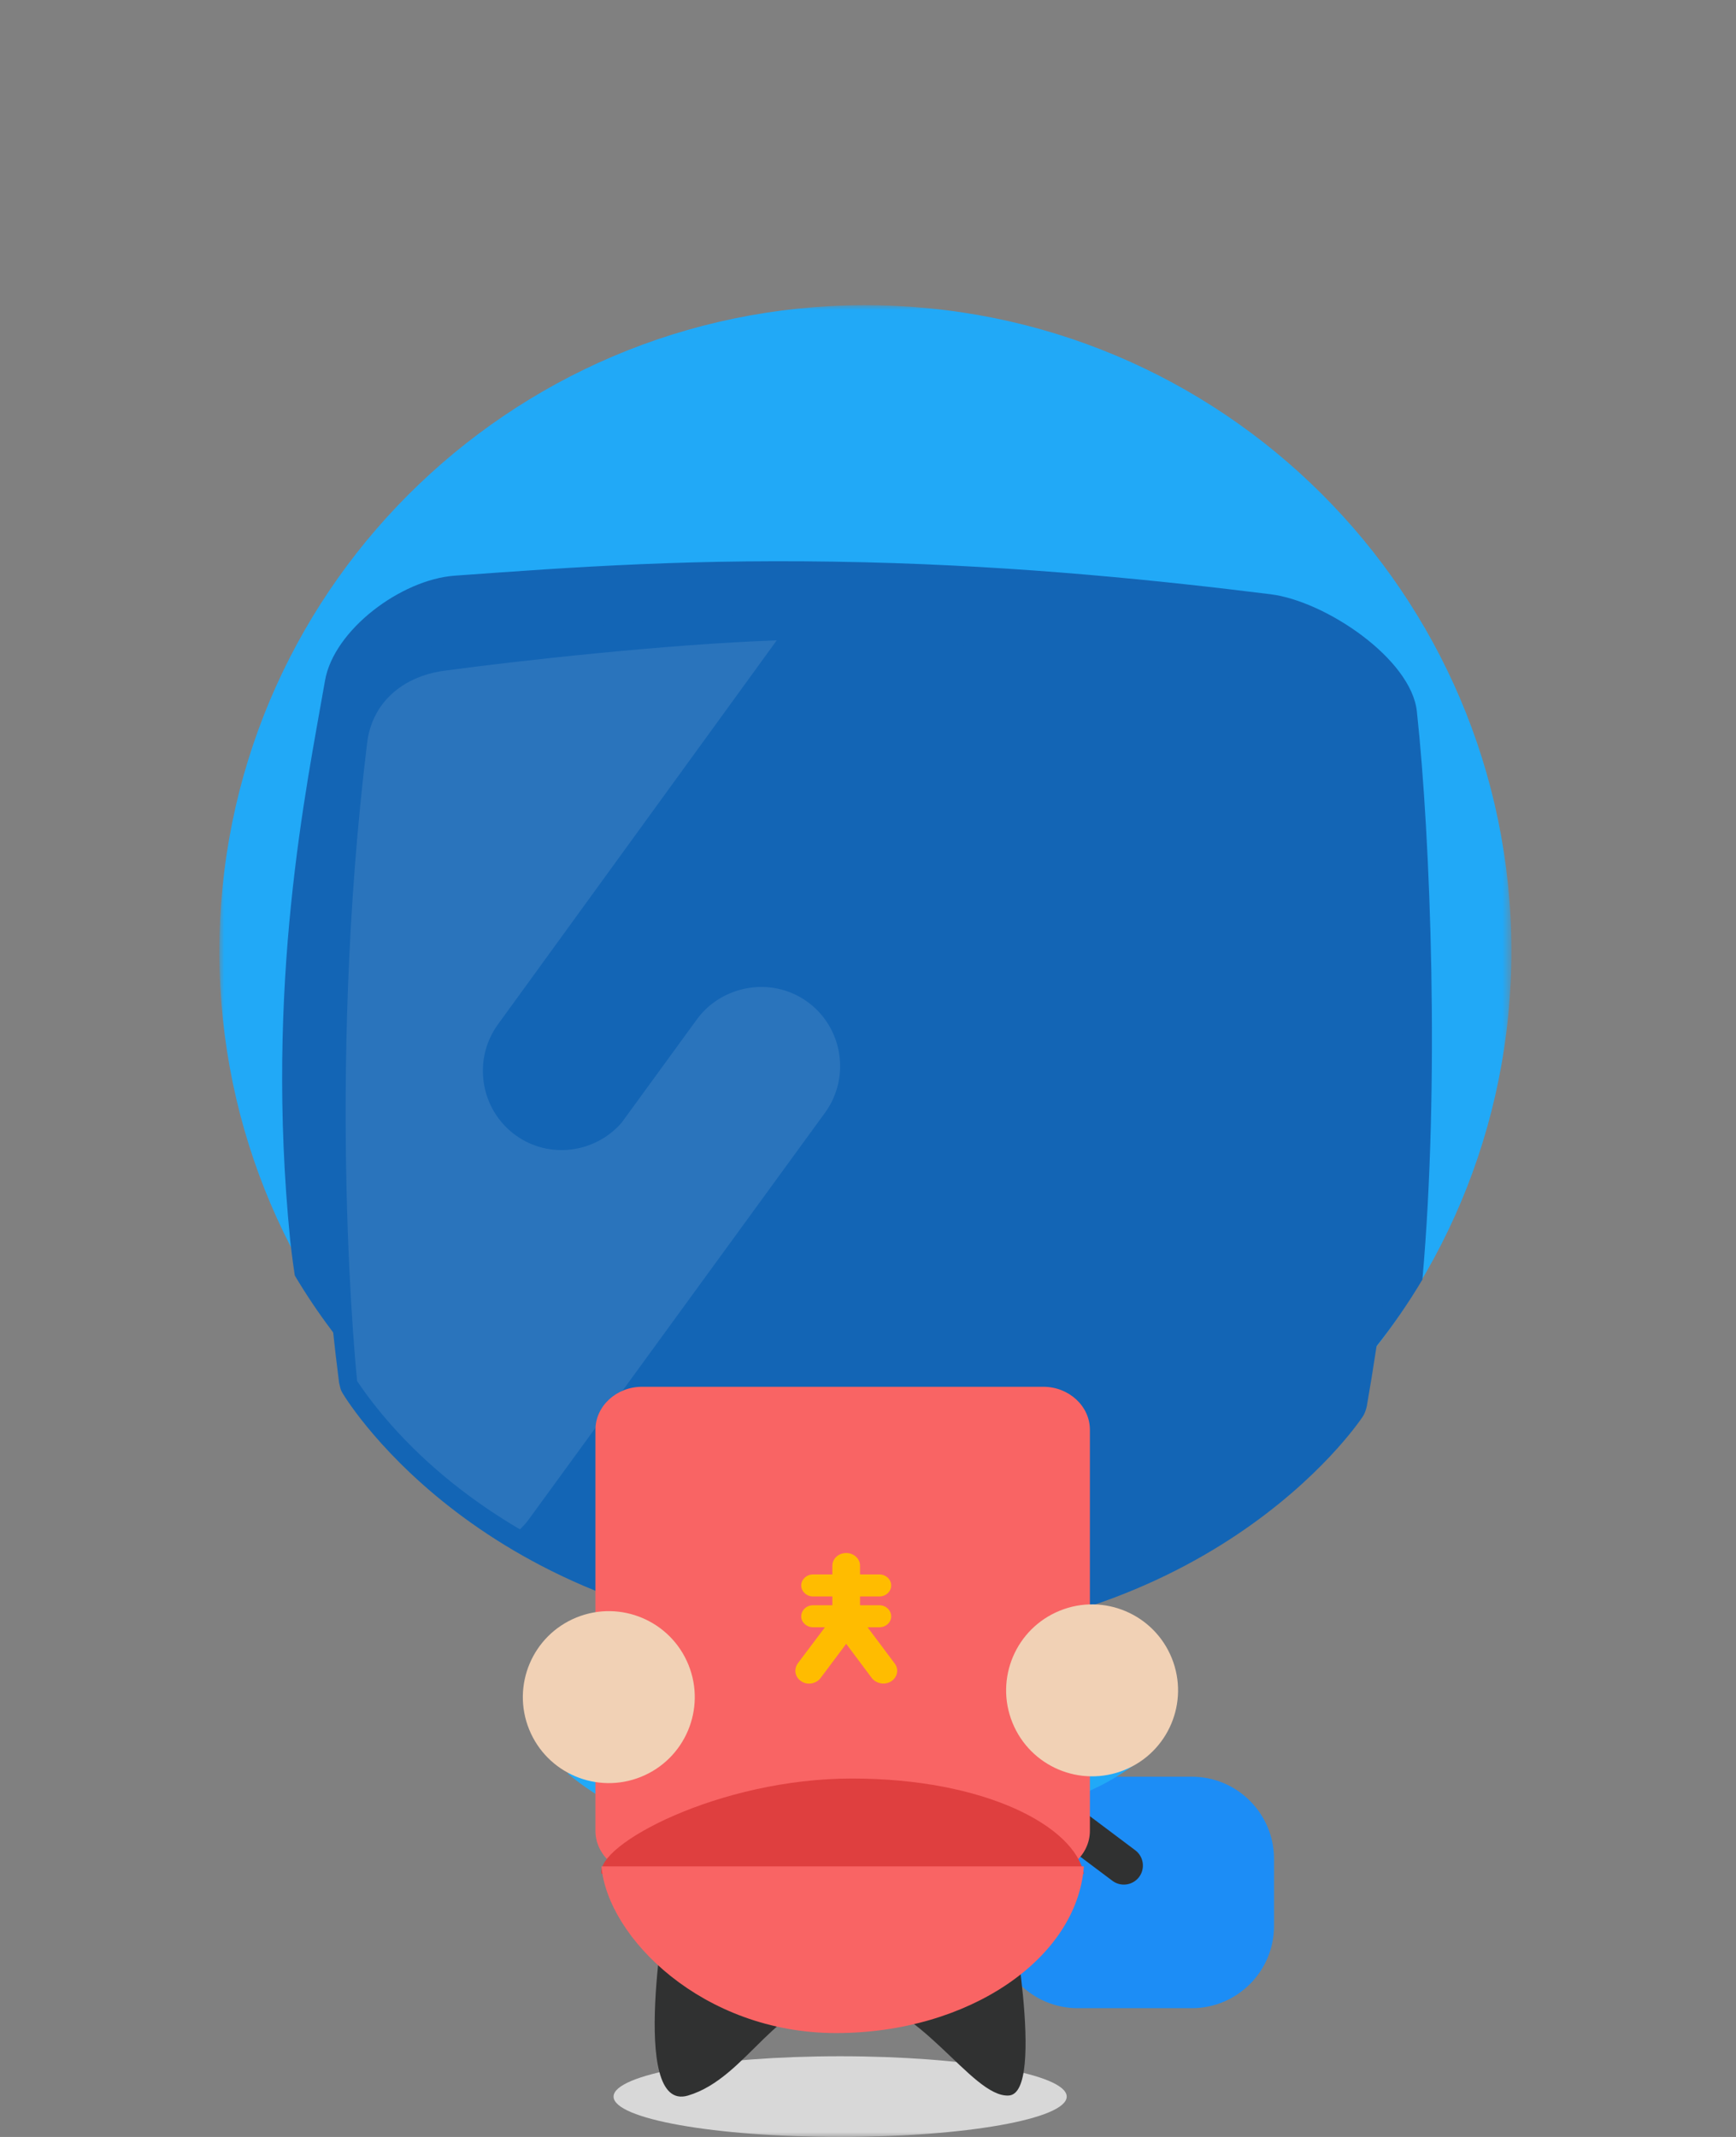 <?xml version="1.0" encoding="UTF-8" standalone="no"?>
<svg width="182px" height="224px" viewBox="0 0 182 224" version="1.1" xmlns="http://www.w3.org/2000/svg" xmlns:xlink="http://www.w3.org/1999/xlink">
    <rect x="0" y="0" width="182" height="224" fill="#808080" stroke="none"/>
    <!-- Generator: Sketch 3.7.1 (28215) - http://www.bohemiancoding.com/sketch -->
    <title>服务异常</title>
    <desc>Created with Sketch.</desc>
    <defs>
        <polyline id="path-1" points="0 0.991 135.454 0.991 135.454 193 0 193"></polyline>
        <polyline id="path-3" points="0 0.991 135.454 0.991 135.454 193 0 193"></polyline>
    </defs>
    <g id="切图" stroke="none" stroke-width="1" fill="none" fill-rule="evenodd">
        <g id="服务异常">
            <g id="Page-1" transform="translate(23, 31)">
                <path d="M101.971,179.501 L89.965,179.501 C85.239,179.501 81.372,175.634 81.372,170.907 L81.372,163.836 C81.372,159.109 85.239,155.242 89.965,155.242 L101.971,155.242 C106.698,155.242 110.565,159.109 110.565,163.836 L110.565,170.907 C110.565,175.634 106.698,179.501 101.971,179.501" id="Fill-1" fill="#1C8DF6"></path>
                <path d="M36.535,154.907 C36.535,154.907 43.622,161.264 50.587,160.005 C57.553,158.747 46.17,146.728 44.95,146.9 C43.731,147.071 36.535,154.907 36.535,154.907" id="Fill-3" fill="#21A9F7"></path>
                <path d="M97.352,152.859 C97.352,152.859 90.265,159.216 83.3,157.957 C76.334,156.699 87.717,144.68 88.937,144.852 C90.156,145.023 97.352,152.859 97.352,152.859" id="Fill-5" fill="#21A9F7"></path>
                <g id="Group-9">
                    <mask id="mask-2" fill="white">
                        <use xlink:href="#path-1"></use>
                    </mask>
                    <g id="Clip-8"></g>
                    <path d="M88.832,188.771 C88.832,191.107 78.198,193 65.079,193 C51.959,193 41.325,191.107 41.325,188.771 C41.325,186.435 51.959,184.542 65.079,184.542 C78.198,184.542 88.832,186.435 88.832,188.771" id="Fill-7" fill="#D8D8D8" mask="url(#mask-2)"></path>
                </g>
                <path d="M93.623,166.15 L59.819,140.77 C58.94,140.11 58.761,138.85 59.42,137.971 L59.42,137.971 C60.081,137.091 61.34,136.912 62.221,137.572 L96.023,162.952 C96.903,163.612 97.082,164.872 96.421,165.752 L96.421,165.752 C95.761,166.631 94.501,166.81 93.623,166.15" id="Fill-10" fill="#303131"></path>
                <path d="M46.988,167.812 L82.755,167.812 C82.755,167.812 86.725,188.425 82.755,188.658 C78.784,188.892 73.291,178.291 65.754,178.235 C58.417,178.181 55.43,186.797 49.125,188.662 C42.819,190.527 46.988,167.812 46.988,167.812" id="Fill-12" fill="#303131"></path>
                <g id="Group-16">
                    <mask id="mask-4" fill="white">
                        <use xlink:href="#path-3"></use>
                    </mask>
                    <g id="Clip-15"></g>
                    <path d="M135.436,70.261 C134.584,107.656 103.578,137.279 66.183,136.427 C28.789,135.574 -0.835,104.569 0.018,67.174 C0.87,29.779 31.876,0.156 69.27,1.008 C106.665,1.861 136.288,32.866 135.436,70.261" id="Fill-14" fill="#21A9F7" mask="url(#mask-4)"></path>
                </g>
                <path d="M125.542,43.57 C124.945,38.052 115.956,32.007 110.203,31.291 C98.987,29.895 84.309,28.342 67.707,27.94 C49.815,27.507 37.251,28.437 24.672,29.344 C19.046,29.75 11.994,35.03 11.073,40.349 C9.112,51.663 4.745,72.141 7.426,99.026 C7.489,99.655 7.664,101.085 7.905,102.703 C17.267,118.433 33.463,130.124 52.774,134.102 C56.707,134.479 60.921,134.569 65.442,134.282 C80.936,133.3 92.673,130.402 101.433,126.881 C111.725,121.184 120.273,112.981 126.122,103.129 C127.945,82.718 126.987,56.922 125.542,43.57" id="Fill-17" fill="#1365B5"></path>
                <path d="M17.692,111.251 C17.791,112.066 18.093,112.841 18.577,113.482 C20.121,115.526 23.407,119.388 28.688,123.272 C35.754,128.47 47.96,134.784 65.983,135.344 C83.971,135.605 96.452,129.854 103.747,124.983 C109.197,121.345 112.656,117.638 114.293,115.664 C114.806,115.045 115.144,114.285 115.28,113.476 C120.67,81.352 118.761,57.912 117.46,48.156 C117.203,46.235 115.811,44.719 114.006,44.382 C105.193,42.735 85.627,39.442 68.157,39.044 C50.296,38.637 30.879,41.024 22.106,42.274 C20.292,42.532 18.836,43.981 18.493,45.884 C16.749,55.562 13.769,78.898 17.692,111.251 M65.852,141.089 C28.338,139.923 13.558,116.102 12.948,115.089 C12.948,115.089 12.768,114.821 12.692,114.544 C12.651,114.393 12.548,113.933 12.548,113.933 C8.322,80.982 11.538,55.812 13.615,44.501 C14.344,40.537 17.794,37.447 22.202,36.794 C32.306,35.297 51.377,32.914 68.288,33.3 C84.861,33.678 104.051,37.028 114.168,39.026 C118.527,39.887 121.818,43.12 122.369,47.101 C123.937,58.455 126.019,83.669 120.296,116.389 C120.296,116.389 120.235,116.682 120.125,116.976 C119.995,117.325 119.844,117.525 119.844,117.525 C119.188,118.51 103.338,141.633 65.852,141.089" id="Fill-19" fill="#1365B5"></path>
                <path d="M120.169,47.819 C119.74,44.63 117.448,42.104 114.451,41.542 C105.562,39.877 85.944,36.576 68.222,36.172 C50.102,35.759 30.63,38.154 21.782,39.418 C18.77,39.848 16.375,42.266 15.802,45.425 C14.001,55.356 11.021,78.84 14.998,111.623 C15.162,112.964 15.665,114.237 16.462,115.293 C20.596,120.774 35.514,137.271 65.897,138.215 C96.29,138.657 111.945,122.856 116.325,117.569 C117.168,116.551 117.73,115.302 117.953,113.97 C123.418,81.418 121.516,57.83 120.169,47.819" id="Fill-21" fill="#1365B5"></path>
                <path d="M61.633,74.002 C59.375,72.376 56.561,72.071 54.099,72.906 C52.525,73.44 51.094,74.431 50.05,75.871 C50.045,75.878 50.039,75.883 50.034,75.89 L42.164,86.691 C39.384,89.882 34.568,90.529 31.07,88.009 C27.361,85.339 26.511,80.119 29.182,76.41 L58.432,36.125 C46.949,36.525 31.199,38.273 23.594,39.305 C19.08,39.917 15.993,42.765 15.493,46.852 C11.13,82.465 14.443,113.773 14.443,113.773 C15.741,115.698 17.164,117.452 18.649,119.068 C22.836,123.623 27.531,126.976 31.515,129.312 C31.831,128.997 32.143,128.674 32.411,128.301 L45.947,109.722 L63.521,85.601 C66.191,81.892 65.342,76.673 61.633,74.002" id="Fill-23" fill="#FFFFFF" opacity="0.1"></path>
                <path d="M86.379,165.418 L44.308,165.418 C41.622,165.418 39.424,163.389 39.424,160.91 L39.424,118.874 C39.424,116.395 41.622,114.366 44.308,114.366 L86.379,114.366 C89.065,114.366 91.263,116.395 91.263,118.874 L91.263,160.91 C91.263,163.389 89.065,165.418 86.379,165.418" id="Fill-27" fill="#F96464"></path>
                <path d="M40.056,165.418 C39.423,162.403 52.344,155.429 66.31,155.429 C80.276,155.429 89.644,160.424 90.632,165.418" id="Fill-29" fill="#DF3F3F"></path>
                <path d="M40.056,164.64 C40.685,172.078 50.678,182.111 64.644,182.111 C78.61,182.111 89.921,174.27 90.632,164.64" id="Fill-31" fill="#F96464"></path>
                <path d="M65.714,131.791 C64.914,131.791 64.264,132.385 64.264,133.114 L64.264,134.037 L62.23,134.037 C61.562,134.037 60.998,134.566 60.998,135.191 C60.998,135.816 61.562,136.344 62.23,136.344 L64.264,136.344 L64.264,137.266 L62.23,137.266 C61.551,137.266 60.998,137.791 60.998,138.436 C60.998,139.054 61.562,139.574 62.23,139.574 L63.486,139.574 L60.626,143.375 C60.184,144.039 60.372,144.846 61.028,145.248 C61.603,145.65 62.524,145.519 62.999,144.936 L65.714,141.307 L68.409,144.911 C68.901,145.514 69.803,145.648 70.436,145.236 C71.089,144.812 71.253,144 70.81,143.387 L67.955,139.574 L69.197,139.574 C69.877,139.574 70.43,139.064 70.43,138.436 C70.43,137.791 69.877,137.266 69.197,137.266 L67.164,137.266 L67.164,136.344 L69.197,136.344 C69.877,136.344 70.43,135.827 70.43,135.191 C70.43,134.554 69.877,134.037 69.197,134.037 L67.164,134.037 L67.164,133.114 C67.164,132.385 66.514,131.791 65.714,131.791" id="Fill-37" fill="#FFBC00"></path>
                <path d="M99.846,142.805 C101.714,147.418 99.489,152.672 94.876,154.54 C90.263,156.408 85.009,154.183 83.141,149.57 C81.273,144.957 83.498,139.703 88.111,137.835 C92.724,135.967 97.978,138.192 99.846,142.805" id="Fill-39" fill="#F1D1B5"></path>
                <path d="M49.179,143.515 C51.047,148.128 48.822,153.382 44.209,155.25 C39.596,157.118 34.342,154.893 32.474,150.28 C30.606,145.667 32.831,140.413 37.444,138.545 C42.057,136.677 47.311,138.902 49.179,143.515" id="Fill-41" fill="#F1D1B5"></path>
            </g>
        </g>
    </g>
</svg>